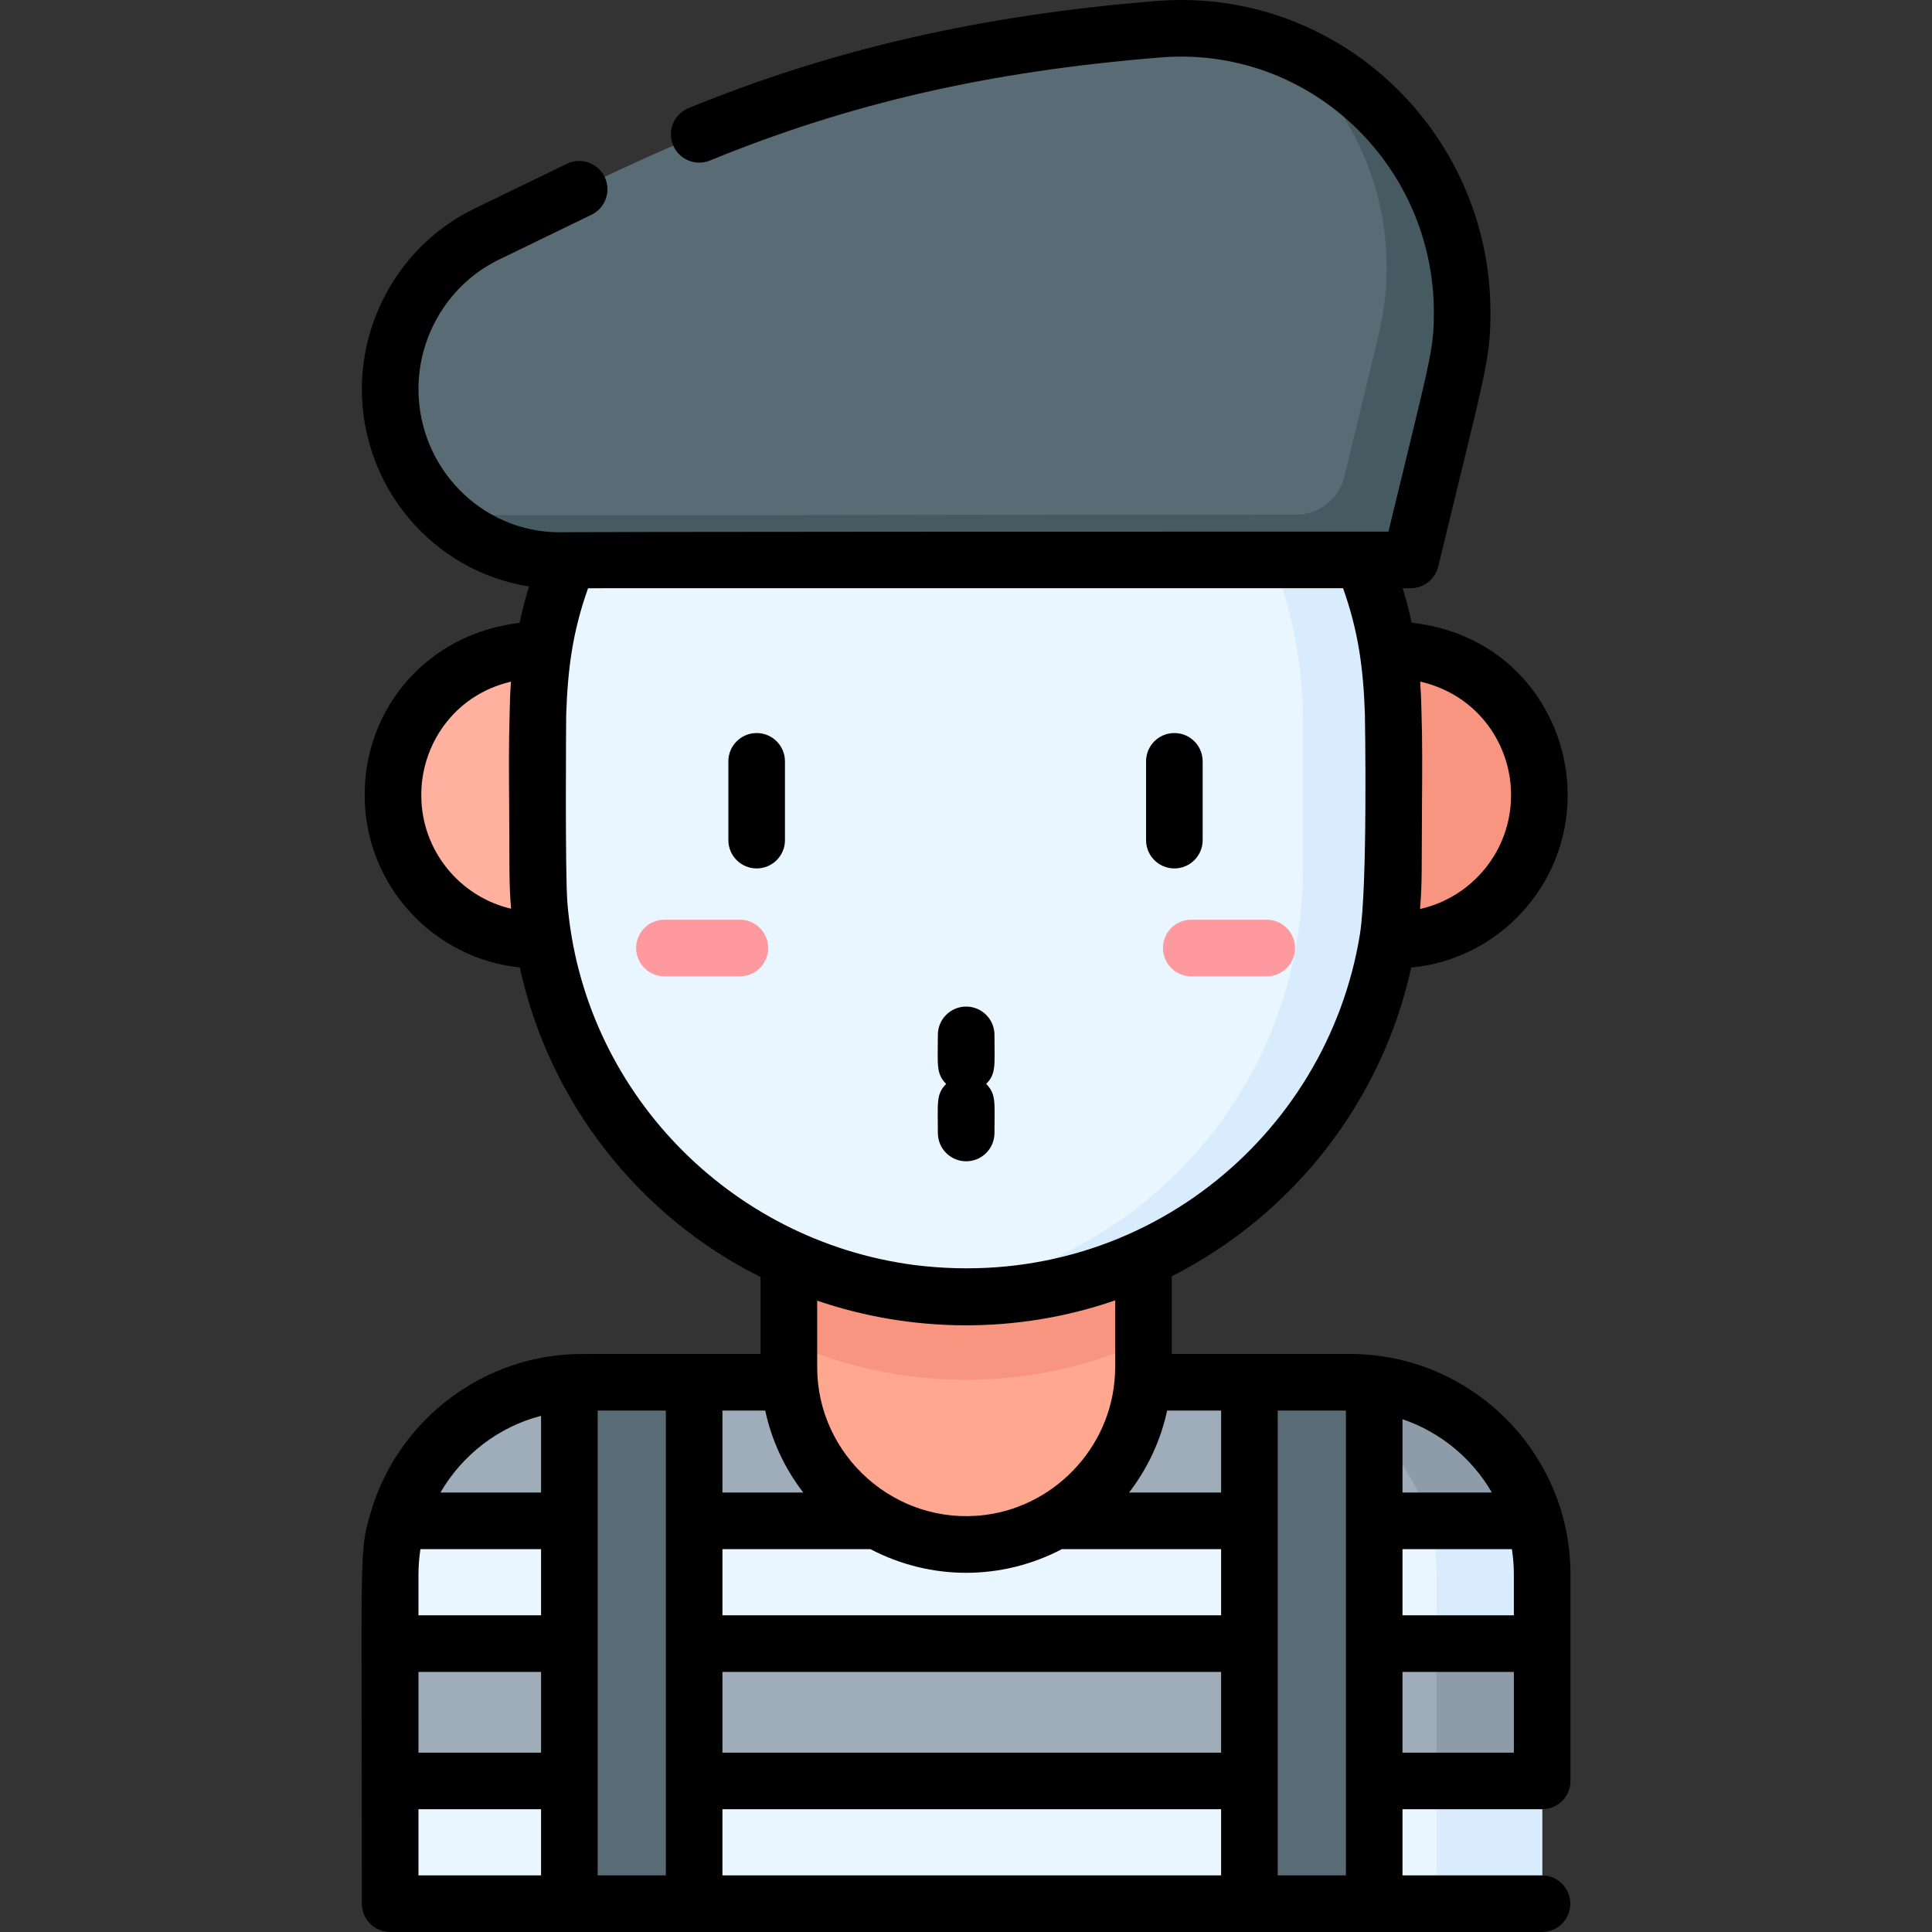 <svg id="Capa_1" enable-background="new 0 0 512.008 512.008" height="512" viewBox="0 0 512.008 512.008" width="512" xmlns="http://www.w3.org/2000/svg"><rect x="0" y="0" width="512.008" height="512.008" fill="#333333" stroke="none"/><g><g><path d="m364.183 366.734v6.277h-33.068v-6.69c-38.027 0-107.56 0-147.157 0v6.69h-33.068c0-.822 0-5.744 0-6.566-21.631 1.432-39.559 16.373-45.437 36.467l3.094 6.081v22.303l-5.148 4.286v36.394l5.648 8.032h294.5l5.147-8.032v-54.756c.002-25.946-19.417-47.342-44.511-50.486z" fill="#9facba"/><path d="m403.298 430.758v-24l3.384-3.708h.015c-5.583-19.306-22.276-33.808-42.514-36.315v12.98c10.146 9.3 16.513 22.654 16.513 37.505v59.971l19.655-.381 8.345-4.834v-36.107z" fill="#8d9ca8"/><path d="m103.401 471.976v32.532h47.49l2.157-3.75h29l1.91 3.75h147.157l2.683-3.75h28.25l2.135 3.75h44.513v-32.532z" fill="#eaf6ff"/><path d="m103.401 435.582h305.295c0-19.494.488-23.887-2.014-32.532h-301.267c-2.514 8.687-2.014 13.152-2.014 32.532z" fill="#eaf6ff"/><path d="m331.115 366.322v138.186h33.068v-137.774c-4.385-.549-4.119-.412-33.068-.412z" fill="#596c76"/><path d="m364.183 366.735c-4.336-.544-4.044-.413-33.068-.413v.033c12.74.325 24.311 5.333 33.068 13.36z" fill="#465a61"/><path d="m150.891 366.448v138.06h33.068v-138.186c-32.711 0-30.441-.048-33.068.126z" fill="#596c76"/><path d="m209.066 362.333c0 25.948 21.035 46.983 46.983 46.983 25.948 0 46.983-21.035 46.983-46.983v-6.647h-93.966z" fill="#ffa78f"/><path d="m209.066 355.686c28.733 12.901 63.456 13.76 93.966-.127v-106.292h-93.966z" fill="#f89580"/><path d="m197.631 249.145h-55.114c-21.189 0-38.367-17.177-38.367-38.367v-.236c0-21.189 17.177-38.367 38.367-38.367h55.114z" fill="#ffb09e"/><path d="m314.466 172.176h55.114c21.189 0 38.367 17.177 38.367 38.367v.236c0 21.189-17.177 38.367-38.367 38.367h-55.114z" fill="#f89580"/><path d="m380.696 471.976h28v32.532h-28z" fill="#d8ecfe"/><path d="m406.682 403.05h-27.999c2.513 8.678 2.013 13.158 2.013 32.532h28c0-21.078.515-22.415-2.014-32.532z" fill="#d8ecfe"/><path d="m349.268 230.666v-40.052c0-66.044-56.149-112.394-105.299-112.394-60.138 6.722-101.456 56.362-101.456 112.394v40.052c0 57.65 43.635 106.679 101.688 112.367 48.152.001 105.067-45.592 105.067-112.367z" fill="#eaf6ff"/><path d="m243.969 78.22c56.91 5.852 101.299 53.938 101.299 112.394v40.052c0 58.376-44.269 106.408-101.067 112.367 68.283 6.954 125.067-46.315 125.067-112.367v-40.052c0-66.005-56.719-119.37-125.299-112.394z" fill="#d8ecfe"/><g><path d="m196.081 258.738h-20c-4.142 0-7.5-3.357-7.5-7.5s3.358-7.5 7.5-7.5h20c4.142 0 7.5 3.357 7.5 7.5s-3.358 7.5-7.5 7.5z" fill="#fe99a0"/></g><g><path d="m335.7 258.738h-20c-4.142 0-7.5-3.357-7.5-7.5s3.358-7.5 7.5-7.5h20c4.142 0 7.5 3.357 7.5 7.5s-3.358 7.5-7.5 7.5z" fill="#fe99a0"/></g><path d="m350.687 20.589-10.42-7.845c-14.154-5.681-25.417-5.74-38.885-4.513-83.229 7.504-125.626 31.125-172.463 53.842-7.722 3.746-13.906 9.449-18.256 16.244-7.969 12.446-9.765 28.563-3.444 43.098 2.435 5.599 5.282 9.438 8.989 13.456l16.34 6.138h228.658l12.153-60.978c2.709-13.591.611-27.701-5.934-39.917-4.097-7.646-9.808-14.309-16.738-19.525z" fill="#596c76"/><path d="m340.267 12.744c21.13 17.686 32.439 46.793 24.874 76.874l-8.839 36.668c-1.428 5.925-6.729 10.1-12.823 10.1-233.945 0-218.294 1.033-227.27-1.515 8.798 9.109 21.159 14.246 34.155 13.644 232.188-.149 194.181-.129 223.504-.129l11.274-46.767c9.696-38.56-11.611-75.524-44.875-88.875z" fill="#465a61"/></g><g><path d="m200.526 194.267c-4.142 0-7.5 3.357-7.5 7.5v20.881c0 4.143 3.358 7.5 7.5 7.5s7.5-3.357 7.5-7.5v-20.881c0-4.143-3.358-7.5-7.5-7.5z"/><path d="m311.223 230.147c4.143 0 7.5-3.357 7.5-7.5v-20.881c0-4.143-3.357-7.5-7.5-7.5s-7.5 3.357-7.5 7.5v20.881c0 4.143 3.358 7.5 7.5 7.5z"/><path d="m256.048 307.758c4.143 0 7.5-3.357 7.5-7.5 0-7.866.541-10.263-2.199-13 2.711-2.708 2.199-5.024 2.199-13 0-4.143-3.357-7.5-7.5-7.5-4.142 0-7.5 3.357-7.5 7.5 0 7.865-.541 10.262 2.199 13-2.711 2.709-2.199 5.026-2.199 13 0 4.142 3.358 7.5 7.5 7.5z"/><path d="m357.798 358.821c-98.927 0-4.934 0-47.268 0v-20.588c31.865-16.138 55.631-46.023 63.456-81.805 23.231-2.225 41.46-21.846 41.46-45.65v-.235c0-20.663-14.44-42.519-41.336-45.509-.64-3.019-1.42-6.044-2.374-9.149h2.13c3.465 0 6.479-2.374 7.291-5.742 12.277-50.929 13.836-54.488 13.836-67.35 0-47.919-40.497-86.414-88.627-82.521-46.372 3.747-85.744 12.768-123.905 28.387-3.833 1.569-5.669 5.949-4.1 9.782 1.569 3.834 5.945 5.668 9.782 4.101 37.193-15.224 74.027-23.649 119.43-27.318 39.349-3.186 72.419 28.34 72.419 67.57 0 10.497-1.187 13.099-12.034 58.092-221.256 0-220.656.18-219.656.18-20.767 0-37.403-17.192-37.403-37.953 0-14.557 8.358-28.017 21.292-34.29l24.568-11.916c3.727-1.808 5.283-6.294 3.475-10.021-1.808-3.726-6.293-5.283-10.021-3.475l-24.568 11.916c-18.068 8.763-29.745 27.52-29.745 47.784 0 25.984 18.779 48.275 44.306 52.312-1.01 3.268-1.833 6.458-2.503 9.639-24.825 2.963-41.054 22.932-41.054 45.481v.235c0 23.686 18.048 43.234 41.113 45.62 7.837 36.131 31.924 66.14 63.802 82.041v20.382c-46.83 0-48.059-.039-50.053.071-25.35 1.197-46.568 18.725-53.303 42.073-3.094 10.699-2.309 7.435-2.309 103.542 0 4.143 3.358 7.5 7.5 7.5h305.25c4.143 0 7.5-3.357 7.5-7.5s-3.357-7.5-7.5-7.5h-36.968v-17.532h37.013c4.143 0 7.5-3.357 7.5-7.5 0-10.553 0-44.234 0-54.756.002-32.297-26.356-58.398-58.396-58.398zm13.885 51.729h28.995c.209 1.344.397 3.172.467 4.694.067 1.483.05.892.05 12.839h-29.513v-17.533zm23.691-15h-23.691v-19.437c10.049 3.404 18.454 10.39 23.691 19.437zm-182.496 0h-21.42v-21.729h11.335c1.689 7.857 5.108 15.27 10.085 21.729zm110.737 32.532h-132.157v-17.532h39.232c8.106 4.246 16.814 6.267 25.358 6.267 8.696 0 17.462-2.107 25.357-6.267h42.209v17.532zm-132.157 15h132.156v21.394h-132.156zm132.157-47.532h-24.396c4.996-6.483 8.408-13.914 10.085-21.729h14.312v21.729zm52.75-214.925c15.705 3.637 24.082 17.121 24.082 29.918v.235c0 14.701-10.33 27.034-24.114 30.122.004-.046.005-.092.009-.138.578-6.935.389-10.769.5-26.571.069-9.862.125-18.139-.131-25.588-.066-3.123-.173-5.66-.346-7.978zm-264.715 30.153v-.235c0-12.772 8.266-26.23 23.761-29.897-.193 2.572-.303 5.413-.365 9.018-.231 7.255-.174 15.213-.108 24.472.116 16.397-.072 19.759.505 26.691-13.623-3.206-23.793-15.462-23.793-30.049zm38.72 28.518c-.618-7.482-.357-47.916-.317-50 .415-12.166 1.718-21.944 5.79-33.399 1.418-.005 3.325-.009 5.86-.012h194.229c4.059 11.413 5.369 21.177 5.789 33.381.042 2.117.735 45.616-1.323 58.36-8.736 53.823-58.663 95.091-118.087 87.623-49.043-6.42-87.837-46.231-91.941-95.953zm145.161 105.323v17.714c0 20.097-15.279 36.631-34.318 39.131-.063.008-.126.015-.189.023-23.69 2.995-44.458-15.726-44.458-39.154v-17.637c24.601 8.402 52.544 9.046 78.965-.077zm-184.63 98.463h32.49v21.394h-32.49zm0-25.862c0-2.211.215-4.732.518-6.67h31.972v17.532h-32.49zm32.49-42.009v20.338h-26.668c5.747-9.927 15.305-17.385 26.668-20.338zm-32.49 104.264h32.49v17.532h-32.49zm47.49-105.654h18.068v123.187h-18.068c0-27.526 0-95.746 0-123.187zm33.067 105.654h132.156v17.532h-132.156zm147.157-105.654h18.068v123.187h-18.068c0-27.526 0-95.746 0-123.187zm33.068 90.654v-21.394h29.513v21.394z"/></g></g></svg>